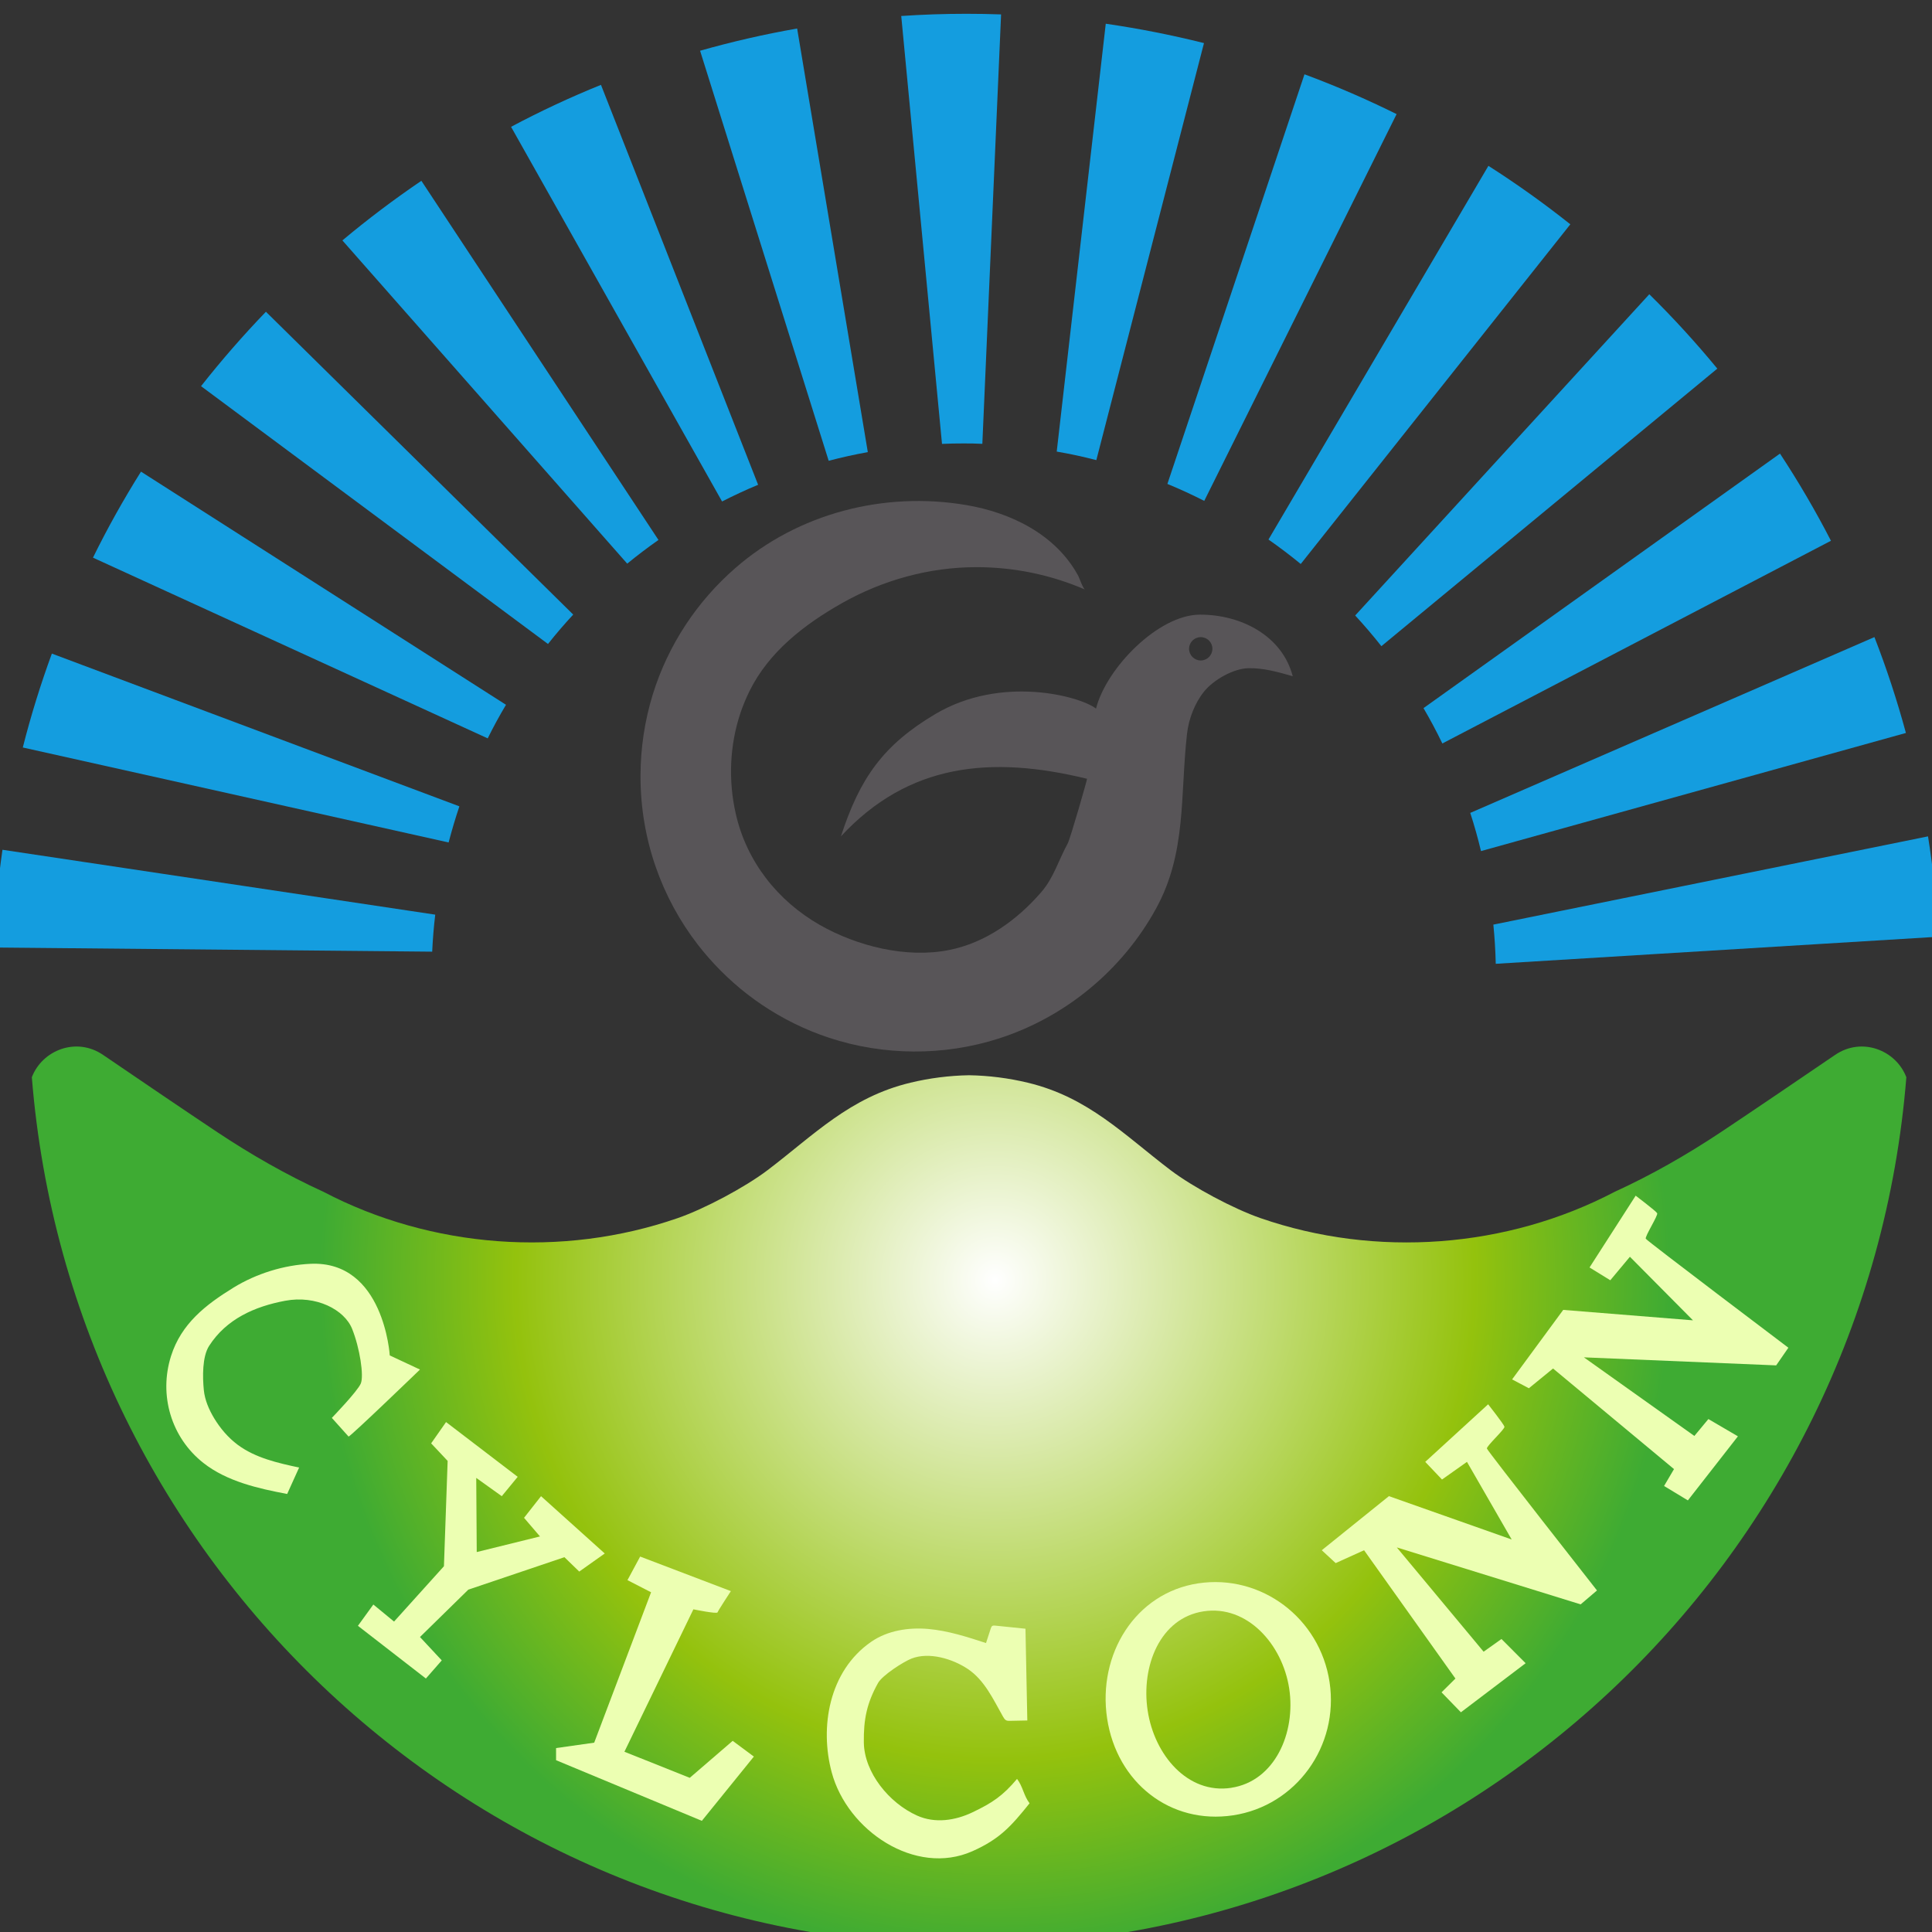 <svg width="50" height="50" viewBox="0 0 50 50" fill="none" xmlns="http://www.w3.org/2000/svg">
<rect x="0" y="0" width="50" height="50" fill="#333333" stroke="none"/>
<g clip-path="url(#clip0_38_254)">
<g clip-path="url(#clip1_38_254)">
<path d="M11.264 23.671C11.226 23.987 11.2 24.307 11.185 24.629L-0.17 24.521C-0.134 23.666 -0.056 22.822 0.064 21.992L11.264 23.671Z" fill="#149DDF"/>
<path d="M11.889 20.868C11.785 21.176 11.693 21.487 11.61 21.803L0.59 19.345C0.8 18.517 1.052 17.706 1.342 16.915L11.889 20.868Z" fill="#149DDF"/>
<path d="M13.095 18.24C12.926 18.522 12.768 18.813 12.622 19.109L2.406 14.432C2.783 13.666 3.198 12.924 3.649 12.206L13.095 18.24Z" fill="#149DDF"/>
<path d="M14.835 15.905C14.607 16.151 14.389 16.404 14.182 16.666L5.203 9.994C5.731 9.324 6.291 8.681 6.882 8.068L14.835 15.905Z" fill="#149DDF"/>
<path d="M17.041 13.974C16.764 14.168 16.494 14.373 16.232 14.587L8.861 6.222C9.515 5.674 10.198 5.159 10.905 4.679L17.041 13.974Z" fill="#149DDF"/>
<path d="M19.62 12.546C19.302 12.678 18.991 12.823 18.687 12.978L13.226 3.282C13.98 2.881 14.756 2.518 15.553 2.196L19.62 12.546Z" fill="#149DDF"/>
<path d="M22.459 11.701C22.116 11.762 21.779 11.838 21.446 11.925L18.118 1.313C18.94 1.08 19.777 0.887 20.63 0.738L22.459 11.701Z" fill="#149DDF"/>
<path d="M25.908 0.373L25.423 11.486C25.264 11.478 25.104 11.476 24.943 11.476C24.753 11.476 24.566 11.479 24.379 11.488L23.324 0.414C23.88 0.376 24.441 0.357 25.007 0.357C25.308 0.357 25.609 0.362 25.908 0.373Z" fill="#149DDF"/>
<path d="M31.159 1.115L28.373 11.908C28.035 11.82 27.694 11.746 27.348 11.687L28.617 0.614C29.479 0.739 30.327 0.907 31.159 1.115Z" fill="#149DDF"/>
<path d="M36.144 2.953L31.166 12.963C30.855 12.804 30.537 12.658 30.212 12.524L33.76 1.923C34.575 2.225 35.371 2.57 36.144 2.953Z" fill="#149DDF"/>
<path d="M40.64 5.805L33.663 14.596C33.393 14.374 33.114 14.163 32.828 13.963L38.52 4.292C39.254 4.76 39.961 5.265 40.64 5.805Z" fill="#149DDF"/>
<path d="M44.444 9.54L35.75 16.723C35.535 16.45 35.308 16.185 35.072 15.929L42.684 7.615C43.304 8.226 43.891 8.868 44.444 9.54Z" fill="#149DDF"/>
<path d="M47.385 13.995L37.328 19.241C37.178 18.93 37.015 18.624 36.84 18.326L46.066 11.739C46.544 12.466 46.985 13.218 47.385 13.995Z" fill="#149DDF"/>
<path d="M49.325 18.969L38.328 22.026C38.248 21.692 38.156 21.362 38.05 21.038L48.51 16.488C48.824 17.295 49.096 18.124 49.325 18.969Z" fill="#149DDF"/>
<path d="M50.17 24.242L38.71 24.943C38.702 24.602 38.681 24.264 38.648 23.929L49.897 21.645C50.032 22.497 50.124 23.364 50.17 24.242Z" fill="#149DDF"/>
<path d="M31.05 15.907C29.975 15.911 28.629 17.293 28.365 18.338C27.933 18.009 25.91 17.47 24.209 18.478C22.854 19.279 22.25 20.146 21.763 21.645C23.51 19.76 25.639 19.546 28.133 20.155C28.142 20.157 27.7 21.707 27.63 21.834C27.392 22.267 27.272 22.713 26.949 23.087C26.325 23.809 25.507 24.4 24.558 24.587C23.456 24.806 22.18 24.487 21.216 23.937C20.123 23.313 19.319 22.292 19.041 21.057C18.846 20.198 18.883 19.284 19.164 18.448C19.228 18.258 19.306 18.072 19.394 17.891C19.898 16.869 20.813 16.164 21.784 15.613C22.844 15.012 24.05 14.678 25.27 14.678C26.269 14.678 27.219 14.885 28.082 15.258C28.026 15.233 27.937 14.963 27.904 14.901C27.327 13.835 26.165 13.266 25.002 13.07C22.882 12.712 20.662 13.281 19.035 14.697C18.042 15.56 17.288 16.692 16.89 17.984C16.687 18.648 16.576 19.356 16.576 20.088C16.576 21.73 17.128 23.241 18.059 24.447C18.429 24.924 18.858 25.355 19.335 25.726C19.459 25.822 19.59 25.917 19.722 26.006C20.256 26.365 20.839 26.654 21.461 26.859C22.87 27.323 24.421 27.332 25.834 26.881C27.565 26.331 29.048 25.106 29.921 23.509C30.715 22.06 30.538 20.588 30.721 18.982C30.765 18.603 30.921 18.195 31.16 17.899C31.404 17.595 31.921 17.3 32.31 17.293C32.701 17.285 33.081 17.393 33.456 17.501C33.185 16.458 32.127 15.903 31.05 15.907ZM31.075 17.093C30.909 17.093 30.773 16.957 30.773 16.79C30.773 16.623 30.909 16.489 31.075 16.489C31.241 16.489 31.377 16.623 31.377 16.79C31.377 16.957 31.241 17.093 31.075 17.093Z" fill="#585558"/>
<path d="M49.336 27.879C48.331 40.44 37.861 50.324 25.081 50.357C12.3 50.324 1.829 40.441 0.824 27.879C1.091 27.179 1.974 26.827 2.668 27.301C3.66 27.978 4.811 28.759 5.626 29.302C6.499 29.882 7.415 30.407 8.371 30.844C11.165 32.307 14.548 32.56 17.538 31.525C18.232 31.285 19.282 30.726 19.867 30.282C21.064 29.373 21.995 28.395 23.562 28.02C24.056 27.901 24.567 27.836 25.079 27.827C25.593 27.836 26.104 27.901 26.598 28.02C28.165 28.395 29.095 29.373 30.292 30.282C30.878 30.726 31.928 31.285 32.622 31.525C35.612 32.561 38.996 32.307 41.79 30.843C42.745 30.407 43.661 29.881 44.533 29.302C45.348 28.759 46.499 27.978 47.492 27.301C48.186 26.827 49.069 27.179 49.336 27.879Z" fill="url(#paint0_radial_38_254)"/>
<path d="M9.02 37.18C9.104 37.147 10.869 35.444 10.869 35.444L10.535 35.288L10.087 35.078C10.087 35.078 9.937 32.623 8.039 32.707C7.347 32.738 6.633 32.961 6.042 33.324C5.324 33.766 4.691 34.257 4.426 35.095C4.106 36.107 4.43 37.205 5.264 37.861C5.872 38.34 6.685 38.523 7.432 38.664L7.741 37.98C7.185 37.861 6.61 37.731 6.153 37.392C5.906 37.208 5.702 36.968 5.542 36.704C5.408 36.48 5.301 36.234 5.275 35.975C5.242 35.642 5.231 35.113 5.412 34.831C5.861 34.133 6.595 33.811 7.379 33.664C8.178 33.513 8.912 33.891 9.113 34.391C9.313 34.891 9.421 35.604 9.338 35.804C9.256 36.004 8.588 36.695 8.588 36.695L9.022 37.179L9.02 37.18Z" fill="#ECFFB2"/>
<path d="M11.544 36.803L13.398 38.22L12.986 38.721L12.325 38.248L12.338 40.167L13.975 39.763L13.562 39.281L14.002 38.721L15.651 40.204L14.991 40.672L14.607 40.3L12.12 41.14L10.869 42.366L11.433 42.971L11.022 43.44L9.263 42.076L9.662 41.525L10.198 41.966L11.489 40.534L11.585 37.808L11.158 37.354L11.544 36.803Z" fill="#ECFFB2"/>
<path d="M16.568 40.282L16.239 40.894L16.85 41.208L15.378 45.1L14.391 45.24V45.554L18.164 47.123L19.51 45.46L18.962 45.053L17.851 46.01L16.16 45.335L17.945 41.649C17.945 41.649 18.555 41.775 18.57 41.728C18.585 41.681 18.915 41.178 18.915 41.178L16.568 40.284V40.282Z" fill="#ECFFB2"/>
<path d="M26.587 44.528C26.571 43.735 26.555 42.944 26.539 42.151L25.758 42.071C25.73 42.068 25.699 42.066 25.677 42.082C25.658 42.096 25.65 42.12 25.642 42.142C25.6 42.269 25.56 42.396 25.518 42.522C25.028 42.362 24.533 42.202 24.02 42.157C23.508 42.113 22.967 42.198 22.544 42.491C21.449 43.25 21.212 44.703 21.524 45.866C21.926 47.375 23.688 48.564 25.164 47.91C25.871 47.596 26.168 47.264 26.645 46.669C26.492 46.47 26.474 46.237 26.321 46.038C25.954 46.474 25.683 46.657 25.169 46.902C24.722 47.116 24.201 47.195 23.738 46.989C23.005 46.662 22.367 45.869 22.356 45.096C22.348 44.497 22.433 44.077 22.724 43.555C22.837 43.355 23.377 43.008 23.589 42.924C24.046 42.745 24.652 42.93 25.044 43.191C25.481 43.481 25.709 43.987 25.959 44.428C25.98 44.464 26.002 44.502 26.039 44.521C26.07 44.537 26.107 44.535 26.141 44.535C26.29 44.532 26.438 44.529 26.587 44.526V44.528Z" fill="#ECFFB2"/>
<path d="M31.009 40.977C29.379 41.224 28.402 42.816 28.652 44.473C28.902 46.13 30.284 47.227 31.914 46.98C33.542 46.733 34.659 45.19 34.409 43.532C34.159 41.873 32.637 40.731 31.009 40.977ZM31.864 46.269C30.736 46.44 29.874 45.417 29.701 44.268C29.527 43.118 30.023 41.871 31.15 41.701C32.277 41.53 33.191 42.555 33.365 43.702C33.538 44.849 32.991 46.097 31.864 46.268V46.269Z" fill="#ECFFB2"/>
<path d="M37.667 43.44L37.307 43.797L37.808 44.314L39.483 43.044L38.858 42.417L38.396 42.746L36.149 40.047L40.907 41.521L41.33 41.161C41.33 41.161 38.497 37.552 38.481 37.489C38.465 37.426 38.95 36.986 38.935 36.923C38.92 36.86 38.513 36.343 38.513 36.343L36.885 37.833L37.319 38.29L37.965 37.833L39.122 39.842L35.945 38.72L34.207 40.12L34.567 40.453L35.302 40.12L37.665 43.439L37.667 43.44Z" fill="#ECFFB2"/>
<path d="M43.323 38.02L43.066 38.457L43.682 38.83L44.977 37.172L44.213 36.725L43.85 37.162L40.991 35.128L45.967 35.336L46.283 34.879C46.283 34.879 42.624 32.115 42.593 32.059C42.562 32.002 42.919 31.452 42.887 31.397C42.855 31.341 42.331 30.944 42.331 30.944L41.137 32.802L41.674 33.133L42.182 32.525L43.814 34.17L40.456 33.9L39.133 35.699L39.567 35.928L40.193 35.417L43.323 38.02Z" fill="#ECFFB2"/>
</g>
</g>
<defs>
<radialGradient id="paint0_radial_38_254" cx="0" cy="0" r="1" gradientUnits="userSpaceOnUse" gradientTransform="translate(25.751 33.121) scale(17.453 17.497)">
<stop stop-color="white"/>
<stop offset="0.71" stop-color="#94C20D"/>
<stop offset="1" stop-color="#3EAB33"/>
</radialGradient>
<clipPath id="clip0_38_254">
<rect width="50" height="50" fill="white"/>
</clipPath>
<clipPath id="clip1_38_254">
<rect width="50.34" height="50" fill="white" transform="translate(-0.17 0.357)"/>
</clipPath>
</defs>
</svg>
